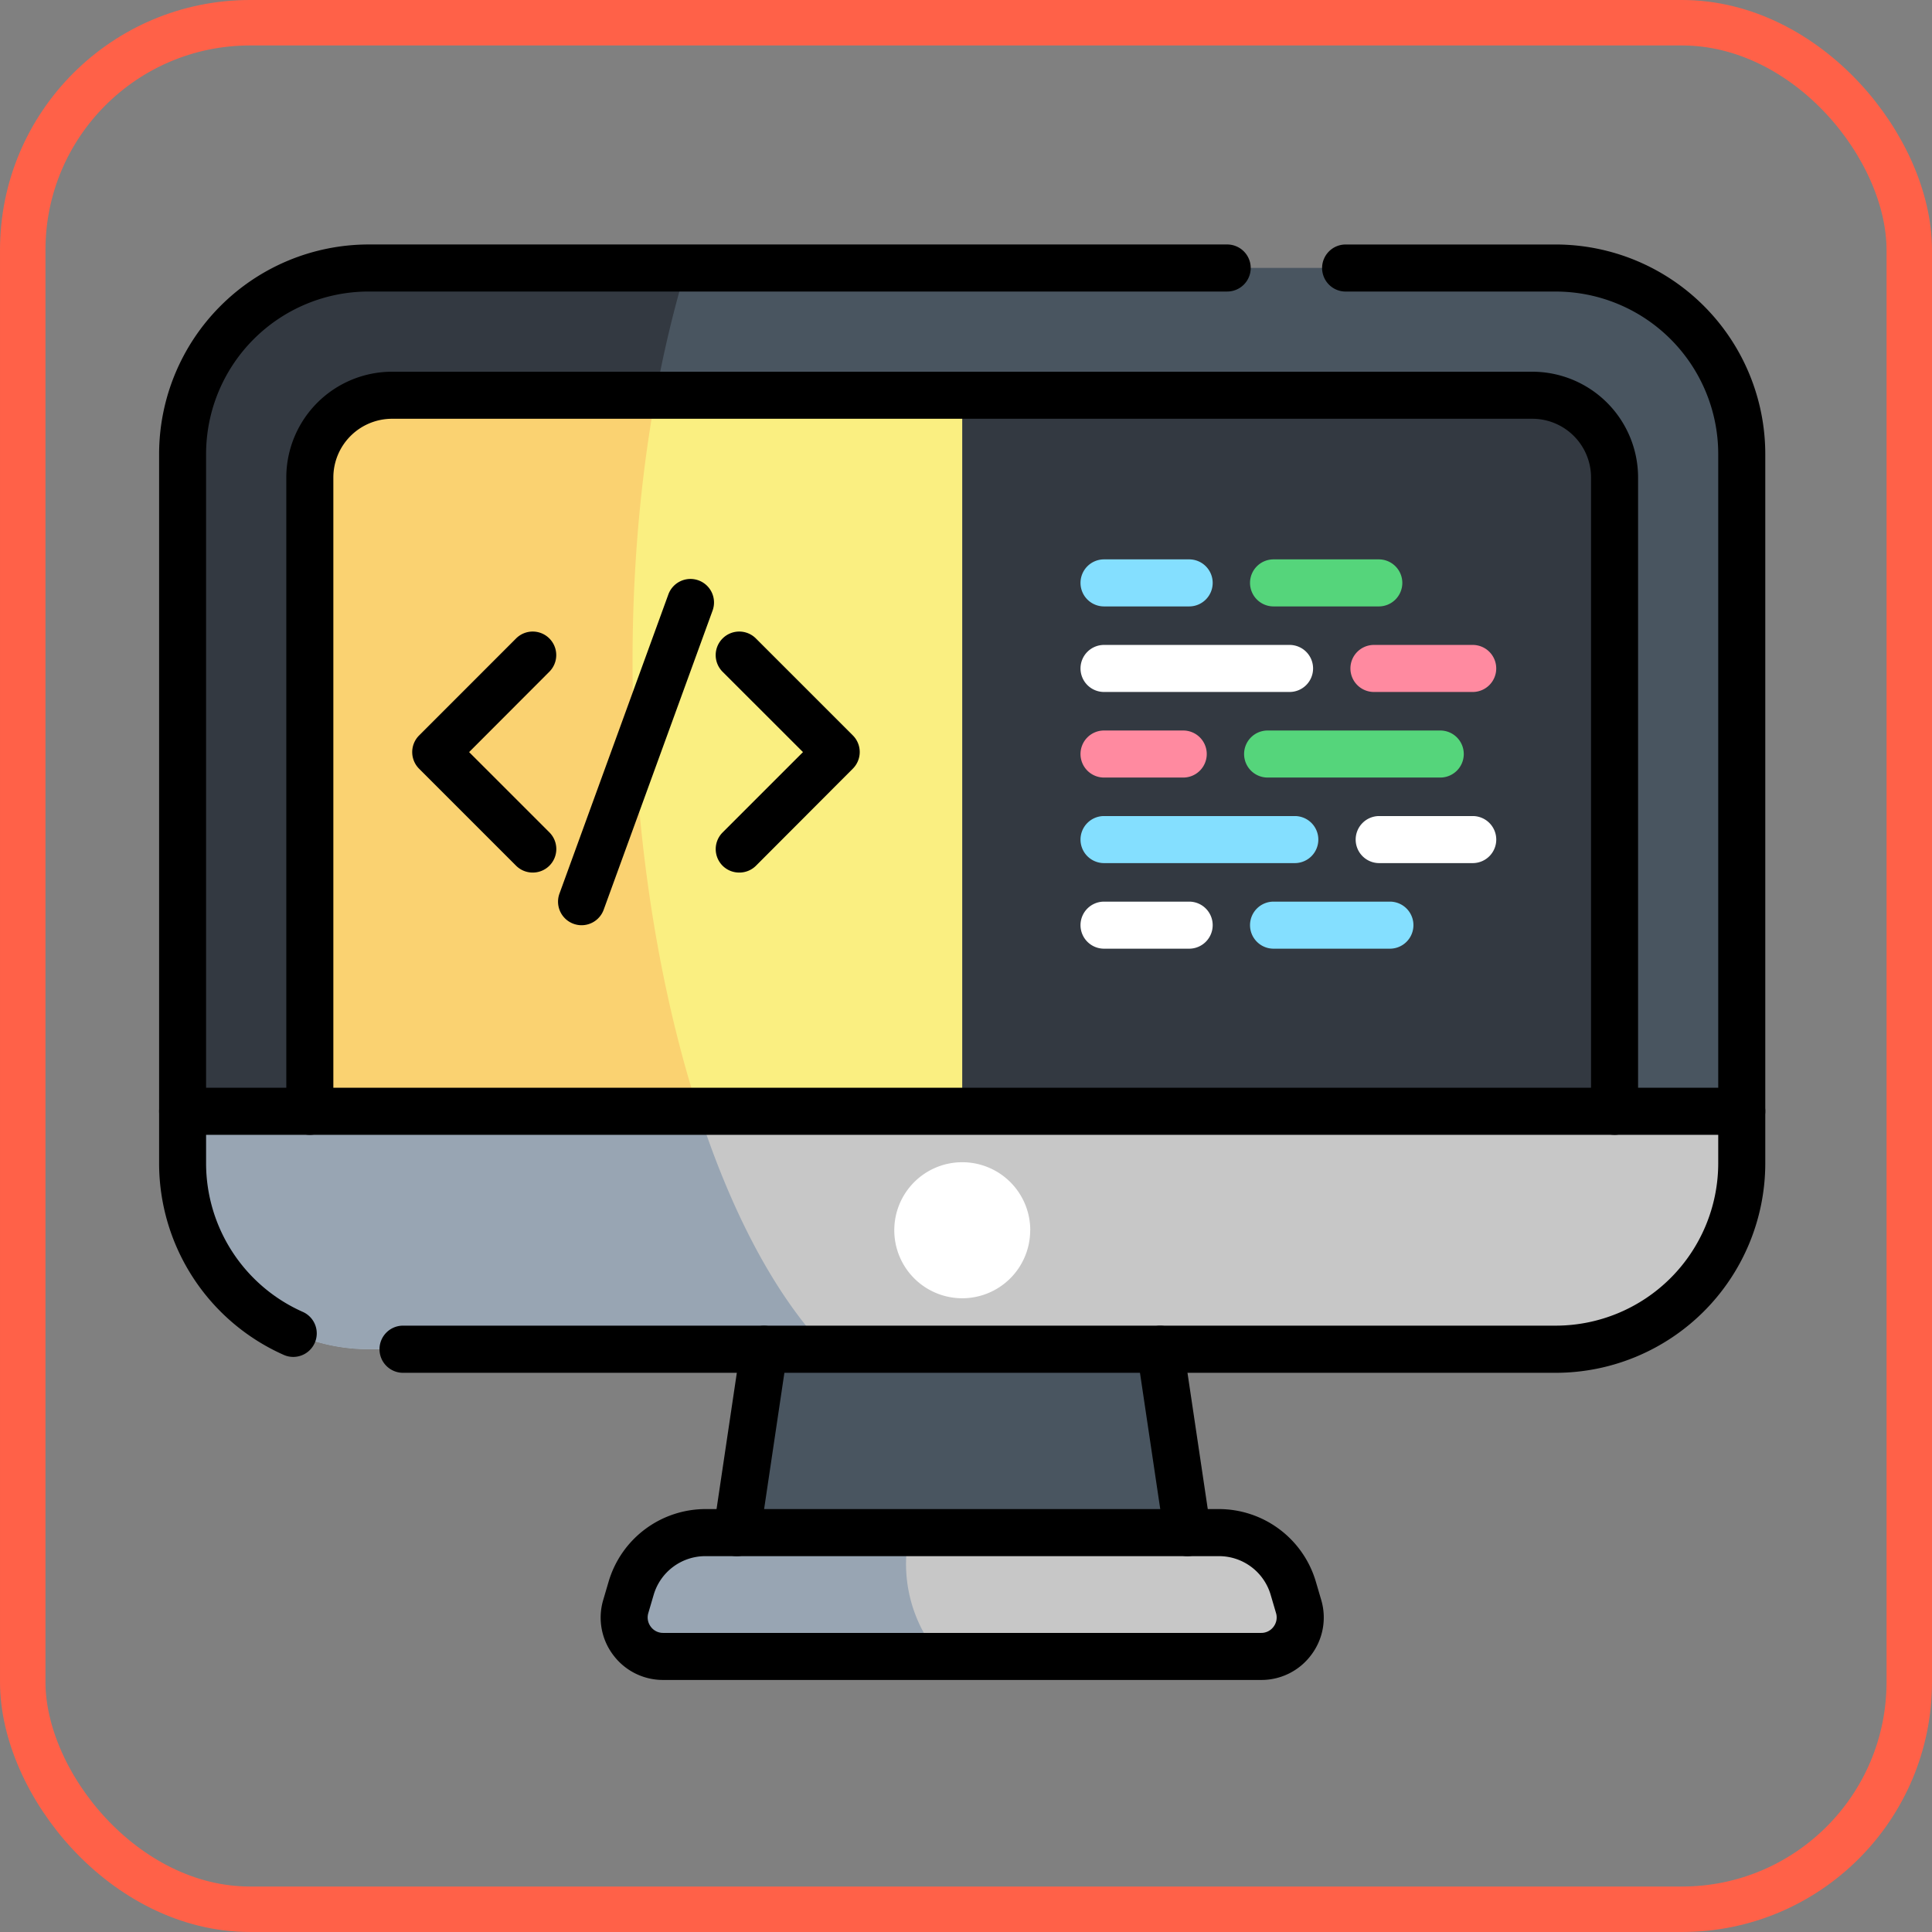 <svg xmlns="http://www.w3.org/2000/svg" xmlns:xlink="http://www.w3.org/1999/xlink" width="85" height="85" viewBox="0 0 85 85">
  <rect x="0" y="0" width="85" height="85" fill="#808080" stroke="none"/>
  <defs>
    <clipPath id="clip-path">
      <path id="path3529" d="M0-682.665H70.665V-612H0Z" transform="translate(0 682.665)"/>
    </clipPath>
  </defs>
  <g id="Grupo_1070055" data-name="Grupo 1070055" transform="translate(-1178 -2797)">
    <g id="Grupo_1046292" data-name="Grupo 1046292" transform="translate(420)">
      <g id="Rectángulo_356043" data-name="Rectángulo 356043" transform="translate(758 2797)" fill="none" stroke="#ff6148" stroke-width="2">
        <rect width="85" height="85" rx="11" stroke="none"/>
        <rect x="1" y="1" width="83" height="83" rx="10" fill="none"/>
      </g>
      <g id="g3519" transform="translate(765 3486.666)">
        <g id="g3521" transform="translate(25.418 -630.303)">
          <path id="path3523" d="M-161.321,0h-17.425l-1.2,8.065h19.829Z" transform="translate(179.948)" fill="#495560"/>
        </g>
        <g id="g3525" transform="translate(0 -682.665)">
          <g id="g3527" clip-path="url(#clip-path)">
            <g id="g3533" transform="translate(20.46 60.427)">
              <path id="path3535" d="M-242.735-47.175h-26.31a1.716,1.716,0,0,1-1.646-2.2l.239-.813a3.391,3.391,0,0,1,3.253-2.434h22.618a3.391,3.391,0,0,1,3.253,2.434l.239.813a1.716,1.716,0,0,1-1.646,2.2" transform="translate(270.763 52.623)" fill="#c7c7c7"/>
            </g>
            <g id="g3537" transform="translate(20.46 60.427)">
              <path id="path3539" d="M-108.738,0h-8.992a3.391,3.391,0,0,0-3.253,2.434l-.239.813a1.716,1.716,0,0,0,1.646,2.2h12.185A6.268,6.268,0,0,1-108.738,0" transform="translate(121.293)" fill="#98a5b3"/>
            </g>
            <g id="g3541" transform="translate(1.035 4.79)">
              <path id="path3543" d="M-523.214-412h-52.232a8.181,8.181,0,0,1-8.182-8.181v-31.209a8.181,8.181,0,0,1,8.182-8.181h52.232a8.181,8.181,0,0,1,8.181,8.181v31.209A8.181,8.181,0,0,1-523.214-412" transform="translate(583.628 459.567)" fill="#495560"/>
            </g>
            <g id="g3545" transform="translate(1.035 4.791)">
              <path id="path3547" d="M-191.867,0h-13.972a8.181,8.181,0,0,0-8.182,8.181V39.39a8.181,8.181,0,0,0,8.182,8.181h20.151c-7.777-8.138-11.2-30.984-6.178-47.571" transform="translate(214.021)" fill="#333941"/>
            </g>
            <g id="g3549" transform="translate(6.631 10.386)">
              <path id="path3551" d="M0-283.741v-29.145A3.617,3.617,0,0,1,3.617-316.5H53.786a3.617,3.617,0,0,1,3.617,3.617v29.145a3.617,3.617,0,0,1-3.617,3.617H3.617A3.617,3.617,0,0,1,0-283.741" transform="translate(0 316.503)" fill="#faef81"/>
            </g>
            <g id="g3553" transform="translate(6.631 10.386)">
              <path id="path3555" d="M-164.869-315.069c-4.361-9.066-6.131-23.738-3.82-36.38h-11.6a3.617,3.617,0,0,0-3.617,3.617v29.145a3.617,3.617,0,0,0,3.617,3.617Z" transform="translate(183.906 351.448)" fill="#fad271"/>
            </g>
            <g id="g3557" transform="translate(35.333 10.386)">
              <path id="path3559" d="M-217.244,0h-25.084V36.38h25.084a3.617,3.617,0,0,0,3.617-3.617V3.617A3.617,3.617,0,0,0-217.244,0" transform="translate(242.329)" fill="#333941"/>
            </g>
            <g id="g3561" transform="translate(1.035 41.891)">
              <path id="path3563" d="M0,0V2.289a8.181,8.181,0,0,0,8.181,8.181H60.414a8.181,8.181,0,0,0,8.181-8.181V0Z" fill="#c7c7c7"/>
            </g>
            <g id="g3565" transform="translate(1.035 41.891)">
              <path id="path3567" d="M0,0V2.289a8.181,8.181,0,0,0,8.181,8.181H28.332C26.044,8.076,24.133,4.408,22.7,0Z" fill="#98a5b3"/>
            </g>
            <g id="g3569" transform="translate(32.341 44.135)">
              <path id="path3571" d="M-51.812-25.906A2.991,2.991,0,0,1-54.8-22.915a2.991,2.991,0,0,1-2.991-2.991A2.991,2.991,0,0,1-54.8-28.9a2.991,2.991,0,0,1,2.991,2.991" transform="translate(57.795 28.897)" fill="#fff"/>
            </g>
            <g id="g3573" transform="translate(52.644 28.902)">
              <path id="path3575" d="M-4.85-7.93H-8.965A1.035,1.035,0,0,1-10-8.965,1.035,1.035,0,0,1-8.965-10H-4.85A1.035,1.035,0,0,1-3.815-8.965,1.035,1.035,0,0,1-4.85-7.93Z" transform="translate(10 10)" fill="#fff"/>
            </g>
            <g id="g3577" transform="translate(40.538 28.902)">
              <path id="path3579" d="M-.572-7.93H-8.965A1.035,1.035,0,0,1-10-8.965,1.035,1.035,0,0,1-8.965-10H-.572A1.035,1.035,0,0,1,.463-8.965,1.035,1.035,0,0,1-.572-7.93Z" transform="translate(10 10)" fill="#84dfff"/>
            </g>
            <g id="g3581" transform="translate(47.996 32.667)">
              <path id="path3583" d="M-3.846-7.93H-8.965A1.035,1.035,0,0,1-10-8.965,1.035,1.035,0,0,1-8.965-10h5.119A1.035,1.035,0,0,1-2.811-8.965,1.035,1.035,0,0,1-3.846-7.93Z" transform="translate(10 10)" fill="#84dfff"/>
            </g>
            <g id="g3585" transform="translate(40.538 32.667)">
              <path id="path3587" d="M-5.22-7.93H-8.965A1.035,1.035,0,0,1-10-8.965,1.035,1.035,0,0,1-8.965-10H-5.22A1.035,1.035,0,0,1-4.185-8.965,1.035,1.035,0,0,1-5.22-7.93Z" transform="translate(10 10)" fill="#fff"/>
            </g>
            <g id="g3589" transform="translate(47.735 25.138)">
              <path id="path3591" d="M-1.37-7.93H-8.965A1.035,1.035,0,0,1-10-8.965,1.035,1.035,0,0,1-8.965-10H-1.37A1.035,1.035,0,0,1-.335-8.965,1.035,1.035,0,0,1-1.37-7.93Z" transform="translate(10 10)" fill="#55d57b"/>
            </g>
            <g id="g3593" transform="translate(40.538 25.138)">
              <path id="path3595" d="M-5.481-7.93H-8.965A1.035,1.035,0,0,1-10-8.965,1.035,1.035,0,0,1-8.965-10h3.484A1.035,1.035,0,0,1-4.446-8.965,1.035,1.035,0,0,1-5.481-7.93Z" transform="translate(10 10)" fill="#ff8aa0"/>
            </g>
            <g id="g3597" transform="translate(52.413 21.373)">
              <path id="path3599" d="M-4.62-7.93H-8.965A1.035,1.035,0,0,1-10-8.965,1.035,1.035,0,0,1-8.965-10H-4.62A1.035,1.035,0,0,1-3.585-8.965,1.035,1.035,0,0,1-4.62-7.93Z" transform="translate(10 10)" fill="#ff8aa0"/>
            </g>
            <g id="g3601" transform="translate(40.538 21.373)">
              <path id="path3603" d="M-.8-7.93H-8.965A1.035,1.035,0,0,1-10-8.965,1.035,1.035,0,0,1-8.965-10H-.8A1.035,1.035,0,0,1,.232-8.965,1.035,1.035,0,0,1-.8-7.93Z" transform="translate(10 10)" fill="#fff"/>
            </g>
            <g id="g3605" transform="translate(47.996 17.609)">
              <path id="path3607" d="M-4.338-7.93H-8.965A1.035,1.035,0,0,1-10-8.965,1.035,1.035,0,0,1-8.965-10h4.626A1.035,1.035,0,0,1-3.3-8.965,1.035,1.035,0,0,1-4.338-7.93Z" transform="translate(10 10)" fill="#55d57b"/>
            </g>
            <g id="g3609" transform="translate(40.538 17.609)">
              <path id="path3611" d="M-5.22-7.93H-8.965A1.035,1.035,0,0,1-10-8.965,1.035,1.035,0,0,1-8.965-10H-5.22A1.035,1.035,0,0,1-4.185-8.965,1.035,1.035,0,0,1-5.22-7.93Z" transform="translate(10 10)" fill="#84dfff"/>
            </g>
            <g id="g3613" transform="translate(5.596 9.351)">
              <path id="path3615" d="M48.438-280.779a1.035,1.035,0,0,1-1.035-1.035V-309.7a2.585,2.585,0,0,0-2.582-2.582H-5.348A2.585,2.585,0,0,0-7.93-309.7v27.887a1.035,1.035,0,0,1-1.035,1.035A1.035,1.035,0,0,1-10-281.814V-309.7a4.658,4.658,0,0,1,4.652-4.652H44.821a4.658,4.658,0,0,1,4.652,4.652v27.887A1.035,1.035,0,0,1,48.438-280.779Z" transform="translate(10 314.354)"/>
            </g>
            <g id="g3617" transform="translate(0 3.755)">
              <path id="path3619" d="M-448.088,38.943a1.031,1.031,0,0,1-.419-.089,9.228,9.228,0,0,1-5.484-8.429V-.783A9.227,9.227,0,0,1-444.774-10H-407a1.035,1.035,0,0,1,1.035,1.035A1.035,1.035,0,0,1-407-7.93h-37.778a7.154,7.154,0,0,0-7.146,7.146V30.425a7.156,7.156,0,0,0,4.253,6.536,1.035,1.035,0,0,1,.527,1.366A1.035,1.035,0,0,1-448.088,38.943Z" transform="translate(453.991 10)"/>
            </g>
            <g id="g3621" transform="translate(9.697 3.755)">
              <path id="path3623" d="M41.752-419.925H-8.965A1.035,1.035,0,0,1-10-420.96,1.035,1.035,0,0,1-8.965-422H41.752a7.154,7.154,0,0,0,7.146-7.146V-460.35a7.154,7.154,0,0,0-7.146-7.146H32.505a1.035,1.035,0,0,1-1.035-1.035,1.035,1.035,0,0,1,1.035-1.035h9.246a9.227,9.227,0,0,1,9.217,9.217v31.209A9.227,9.227,0,0,1,41.752-419.925Z" transform="translate(10 469.567)"/>
            </g>
            <g id="g3625" transform="translate(0 40.856)">
              <path id="path3627" d="M59.63-7.93H-8.965A1.035,1.035,0,0,1-10-8.965,1.035,1.035,0,0,1-8.965-10H59.63a1.035,1.035,0,0,1,1.035,1.035A1.035,1.035,0,0,1,59.63-7.93Z" transform="translate(10 10)"/>
            </g>
            <g id="g3629" transform="translate(24.383 51.327)">
              <path id="path3631" d="M-8.965-77.782a1.043,1.043,0,0,1-.154-.011A1.035,1.035,0,0,1-9.99-78.97l1.2-8.065a1.035,1.035,0,0,1,1.176-.871,1.035,1.035,0,0,1,.871,1.176l-1.2,8.065A1.035,1.035,0,0,1-8.965-77.782Z" transform="translate(10.001 87.918)"/>
            </g>
            <g id="g3633" transform="translate(43.01 51.327)">
              <path id="path3635" d="M-7.766.135A1.035,1.035,0,0,1-8.788-.748l-1.2-8.065A1.035,1.035,0,0,1-9.119-9.99a1.035,1.035,0,0,1,1.176.871l1.2,8.065A1.035,1.035,0,0,1-7.612.123,1.044,1.044,0,0,1-7.766.135Z" transform="translate(10.001 10.001)"/>
            </g>
            <g id="g3637" transform="translate(19.424 59.392)">
              <path id="path3639" d="M2.465-55.105h-26.31a2.728,2.728,0,0,1-2.2-1.1,2.728,2.728,0,0,1-.436-2.425l.239-.813A4.451,4.451,0,0,1-22-62.623H.619a4.451,4.451,0,0,1,4.246,3.177l.239.813a2.728,2.728,0,0,1-.436,2.425A2.728,2.728,0,0,1,2.465-55.105ZM-22-60.552a2.369,2.369,0,0,0-2.26,1.691l-.239.813a.675.675,0,0,0,.108.6.668.668,0,0,0,.545.273H2.465a.668.668,0,0,0,.545-.273.675.675,0,0,0,.108-.6l-.239-.813a2.369,2.369,0,0,0-2.26-1.691Z" transform="translate(26.598 62.623)"/>
            </g>
            <g id="g3641" transform="translate(11.136 20.788)">
              <path id="path3643" d="M-45.9.6a1.032,1.032,0,0,1-.732-.3L-50.9-3.968a1.035,1.035,0,0,1,0-1.464L-46.634-9.7a1.035,1.035,0,0,1,1.464,0,1.035,1.035,0,0,1,0,1.464L-48.7-4.7l3.533,3.533A1.035,1.035,0,0,1-45.17.3,1.032,1.032,0,0,1-45.9.6Z" transform="translate(51.203 10)"/>
            </g>
            <g id="g3645" transform="translate(24.492 20.788)">
              <path id="path3647" d="M-8.965.6A1.032,1.032,0,0,1-9.7.3a1.035,1.035,0,0,1,0-1.464L-6.164-4.7-9.7-8.233A1.035,1.035,0,0,1-9.7-9.7a1.035,1.035,0,0,1,1.464,0l4.265,4.265a1.035,1.035,0,0,1,0,1.464L-8.233.3A1.032,1.032,0,0,1-8.965.6Z" transform="translate(10 10)"/>
            </g>
            <g id="g3649" transform="translate(17.551 18.472)">
              <path id="path3651" d="M-8.967-121.929a1.033,1.033,0,0,1-.354-.063,1.035,1.035,0,0,1-.619-1.327l4.791-13.163a1.035,1.035,0,0,1,1.327-.619,1.035,1.035,0,0,1,.619,1.327L-7.995-122.61A1.036,1.036,0,0,1-8.967-121.929Z" transform="translate(10.003 137.162)"/>
            </g>
          </g>
        </g>
      </g>
    </g>
  </g>
</svg>
